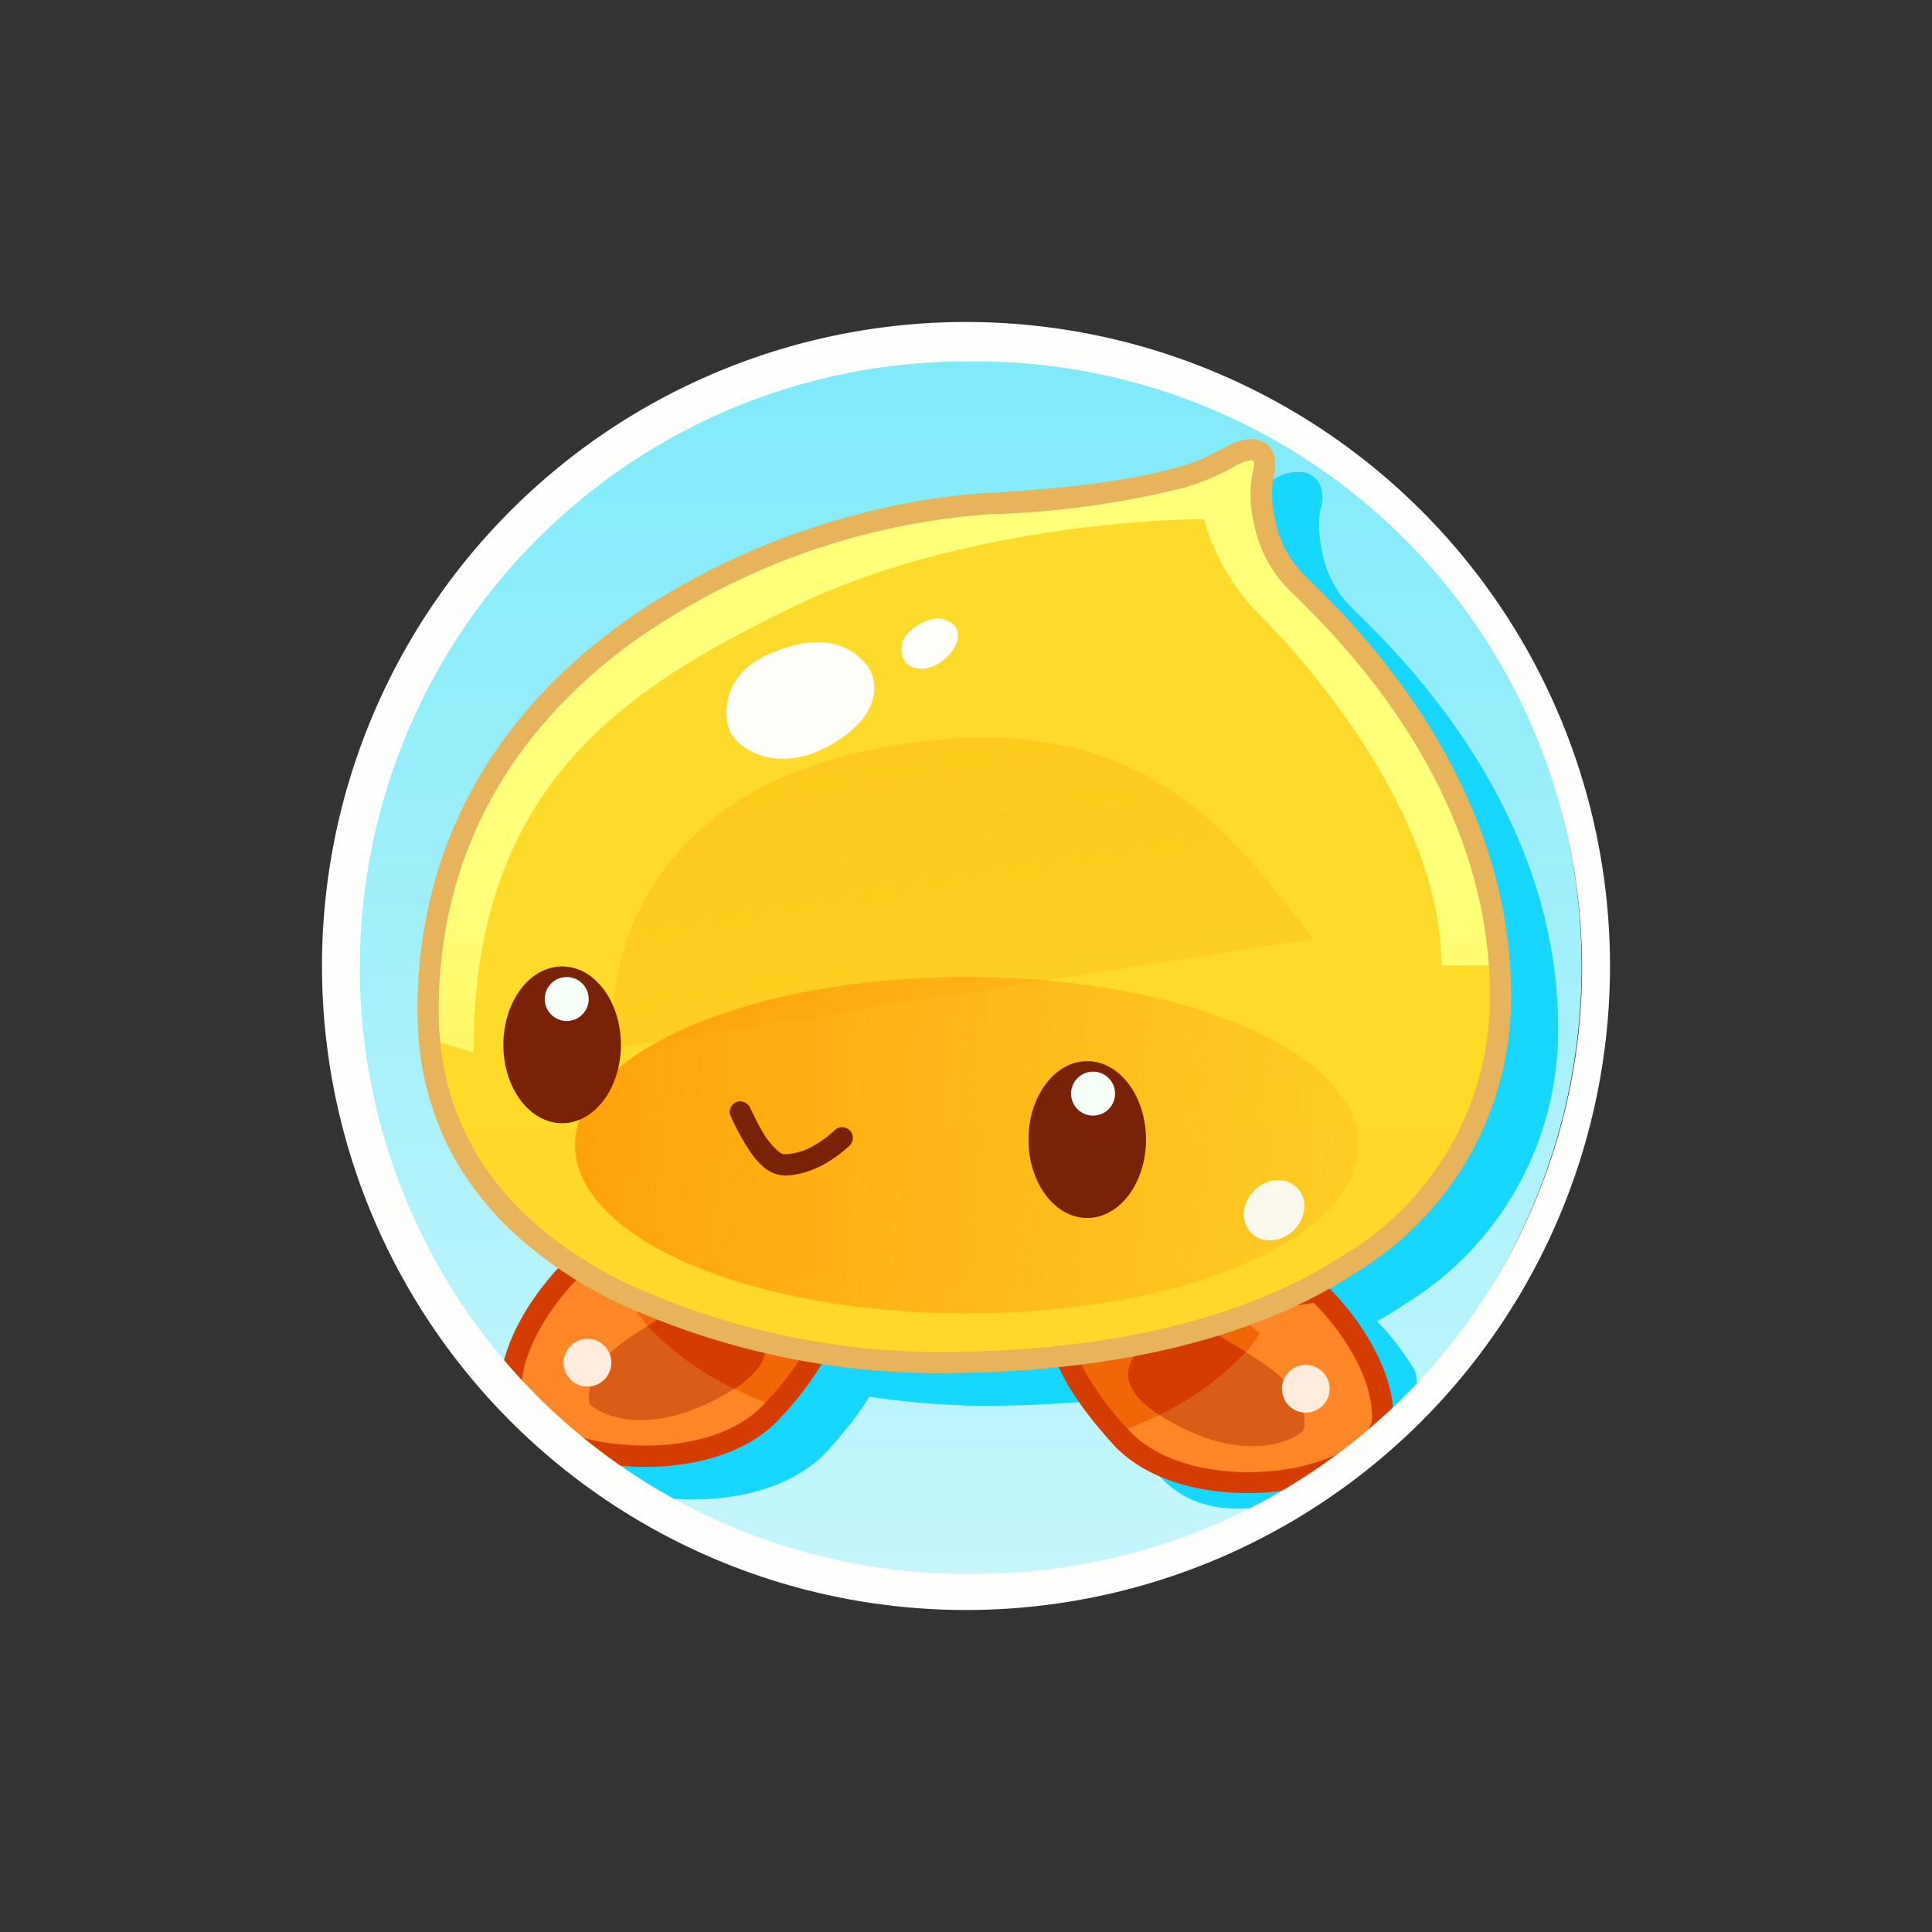 <svg xmlns="http://www.w3.org/2000/svg" width="24" height="24" fill="none" viewBox="0 0 24 24">
    <rect x="0" y="0" width="24" height="24" fill="#333333" stroke="none"/>
    <path fill="url(#NADA__a)" d="M12 19.647a7.647 7.647 0 1 0 0-15.294 7.647 7.647 0 0 0 0 15.294"/>
    <path fill="#17D6FF" d="M16.127 5.863c.047 0 .109.005.156.038.113.056.183.212.122.423-.024.08-.033.283.019.528a1.3 1.3 0 0 0 .343.672l.08.08c.556.542 2.509 2.457 2.509 5.167a3.99 3.99 0 0 1-1.92 3.44c-.109.071-.217.142-.33.203.141.141.32.357.47.612.283.86-2.136 2.475-3.18 1.303a4 4 0 0 1-.66-.941c-.47.047-.969.075-1.491.075-.414 0-.913-.033-1.445-.113-.113.184-.277.4-.503.654-.48.537-1.341.683-2.066.603a2.6 2.6 0 0 1-.965-.283c-.254-.14-.456-.352-.466-.62-.01-.358.141-.716.316-1.008.127-.212.277-.4.404-.536a3.74 3.74 0 0 1-1.75-3.2c0-2.23 1.134-3.807 2.583-4.838a9 9 0 0 1 4.48-1.59c1.257-.071 1.963-.198 2.381-.32.306-.095.443-.17.551-.226a1 1 0 0 1 .113-.062.55.55 0 0 1 .25-.06"/>
    <path fill="#FD8727" d="M6.49 16.608c-.16.428-.095.78-.048.908.085.343.645.574 1.553.574.904 0 1.742-.532 2.01-1.068.263-.541.31-.796.282-.82-.014-.018-2.042-.357-3.05-.526-.328.239-.588.56-.752.932z"/>
    <path fill="#D95D15" d="M7.821 16.616c-.498.33-.536.692-.494.829.198.178.824.395 1.742-.16.927-.556.169-1.04-.325-1.215a9 9 0 0 0-.923.546"/>
    <path fill="#F16607" d="M9.666 17.483c-1.101-.4-1.666-.998-1.793-1.252l.245-.198 2.06.574c-.164.292-.498.876-.517.876z"/>
    <path fill="#D43C00" d="M9.27 16.348c.283.236.4.551-.145.904a3.6 3.6 0 0 1-1.083-.781q.34-.213.532-.31z"/>
    <path fill="#FFECDD" d="M7.298 17.224a.296.296 0 1 0 0-.593.296.296 0 0 0 0 .593"/>
    <path fill="#D43C00" d="m7.115 15.576 3.294.513.028.061a.34.34 0 0 1 .024.217.9.9 0 0 1-.094.291 4 4 0 0 1-.66.942c-.474.536-1.34.682-2.06.602a2.7 2.7 0 0 1-.97-.282c-.254-.142-.456-.353-.466-.621-.01-.358.142-.716.316-1.008.178-.291.39-.536.54-.668zm.085.283a3 3 0 0 0-.447.569c-.165.273-.283.579-.278.861.005.132.108.273.33.4.22.122.531.217.87.25.687.075 1.445-.071 1.835-.518a3.7 3.7 0 0 0 .621-.87 1 1 0 0 0 .07-.226z"/>
    <path fill="#FD8727" d="M17.035 16.932c.16.433.094.786.047.908-.094.344-.644.574-1.553.574s-1.745-.532-2.009-1.068c-.264-.541-.31-.795-.287-.819.019-.014 2.042-.358 3.054-.527.325.24.582.561.744.932z"/>
    <path fill="#D95D15" d="M15.699 16.941c.498.33.536.692.494.829-.198.178-.82.395-1.741-.16-.927-.556-.17-1.04.324-1.215.104.048.429.217.923.546"/>
    <path fill="#F16607" d="M13.859 17.807c1.097-.395 1.666-.998 1.788-1.247l-.244-.203-2.062.575c.165.291.5.88.518.88z"/>
    <path fill="#D43C00" d="M14.25 16.677c-.283.23-.396.55.15.9.404-.193.77-.457 1.077-.782a10 10 0 0 0-.527-.31z"/>
    <path fill="#FFECDD" d="M16.221 17.548a.296.296 0 1 1 0-.593.296.296 0 0 1 0 .593"/>
    <path fill="#D43C00" d="m16.41 15.901-3.295.518-.033.056a.37.37 0 0 0-.023.217q.015.121.094.292c.103.235.3.541.659.941.475.536 1.34.682 2.065.602.363-.037.706-.136.965-.282.254-.141.457-.353.466-.621.01-.358-.141-.715-.315-1.007a3.3 3.3 0 0 0-.537-.669zm-.09.283a3 3 0 0 1 .447.57c.165.272.282.578.277.86-.004.132-.108.273-.329.4a2.4 2.4 0 0 1-.87.255c-.688.075-1.445-.076-1.836-.518a3.7 3.7 0 0 1-.616-.875 1 1 0 0 1-.076-.226z"/>
    <path fill="url(#NADA__b)" d="m12.824 16.927-1.967-.095c-2.132-.032-3.784-.87-4.692-1.934-.537-.635-.701-1.458-.861-1.934l.25-2.094.61-1.228.806-1.148 1.336-.974 2.061-.946 1.624-.268 1.835-.203 1.261-.348.443-.155.155.155V6.4l.348.833 1.035.945.758 1.163.504 1.228.348 1.45-.113 1.35-.739 1.417-.88.8-1.261.635z"/>
    <path fill="url(#NADA__c)" d="M9.962 7.487c1.775-.838 4.071-1.04 4.998-1.036.047.208.24.74.678 1.177.54.536 2.268 2.461 2.268 4.367h.8l-.292-1.548-1.026-1.75-1.482-1.638-.268-.928.113-.555h-.297l-.621.33-1.492.225-1.788.226-1.77.452-1.99.96-.904.927-.927 1.177-.451 1.082-.25 1.934.621.184c0-3.323 1.869-4.532 4.08-5.586"/>
    <path fill="url(#NADA__d)" d="M10.744 9.331c-2.796.603-3.238 2.706-3.111 3.685l8.682-1.355c-.931-1.148-2.08-3.082-5.571-2.33"/>
    <path fill="#FFFEF9" d="M11.243 8.225c-.048-.075-.104-.263.093-.414.25-.188.415-.132.5-.06.084.07.117.234-.09.427-.207.189-.424.137-.504.047m-2.175.862c-.08-.208-.103-.688.461-.951.706-.325 1.073-.09 1.243.132.165.216.155.644-.457.988-.611.348-1.106.094-1.247-.17"/>
    <path fill="url(#NADA__e)" d="M12.01 16.316c2.687 0 4.865-.936 4.865-2.09s-2.178-2.09-4.866-2.09-4.865.936-4.865 2.09 2.178 2.09 4.865 2.09"/>
    <path fill="#792207" d="M6.983 13.953c.403 0 .73-.436.73-.974s-.327-.974-.73-.974-.73.436-.73.974.327.974.73.974"/>
    <path fill="#F6FEF8" d="M7.04 12.683a.273.273 0 1 0 0-.546.273.273 0 0 0 0 .546"/>
    <path fill="#792207" d="M13.506 15.13c.403 0 .73-.436.73-.974s-.327-.974-.73-.974-.73.436-.73.974.327.974.73.974"/>
    <path fill="#F6FEF8" d="M13.562 13.858a.273.273 0 1 0 0-.545.273.273 0 0 0 0 .545"/>
    <path fill="#792207" d="M9.139 13.694c.066-.033.14 0 .178.061l.005.014c.047.094.113.24.198.367a1 1 0 0 0 .136.155c.043.038.07.047.09.047a.75.75 0 0 0 .348-.098 1.4 1.4 0 0 0 .273-.198.13.13 0 0 1 .145-.029.13.13 0 0 1 .082.123.13.13 0 0 1-.039.094c-.085.08-.202.17-.339.245-.14.07-.3.127-.47.127a.42.42 0 0 1-.264-.108 1 1 0 0 1-.179-.212 3 3 0 0 1-.216-.395l-.01-.02c-.032-.065 0-.14.062-.173"/>
    <path fill="#FBF9EB" d="M15.539 15.311c.133.139.37.127.53-.026.159-.153.18-.39.047-.528-.134-.139-.37-.127-.53.026s-.18.39-.047.528"/>
    <path fill="#E7B45B" fill-rule="evenodd" d="M15.543 5.717a.4.4 0 0 0-.146.047c-.019 0-.037.019-.07.033a2.8 2.8 0 0 1-.626.264c-.798.198-1.616.308-2.438.329A8.75 8.75 0 0 0 7.92 7.934c-1.393.988-2.47 2.494-2.47 4.62 0 1.676 1.01 2.73 2.305 3.375a9.4 9.4 0 0 0 3.906.866c2.15 0 3.868-.438 5.04-1.21a3.72 3.72 0 0 0 1.807-3.219c0-2.597-1.883-4.437-2.438-4.983a1.6 1.6 0 0 1-.494-.885 1.5 1.5 0 0 1-.01-.654c.02-.07.01-.103.005-.113v-.01l.01.01-.043-.023.02.01h.004zm.15-.226a.3.3 0 0 0-.155-.037.7.7 0 0 0-.249.065l-.113.057a2.2 2.2 0 0 1-.55.23c-.415.118-1.125.25-2.377.32-1.28.071-3.04.565-4.485 1.591-1.444 1.03-2.578 2.602-2.578 4.838 0 1.807 1.1 2.936 2.447 3.61a9.6 9.6 0 0 0 4.023.893c2.188 0 3.962-.442 5.19-1.251a3.99 3.99 0 0 0 1.925-3.44c0-2.711-1.957-4.626-2.512-5.168l-.08-.08a1.3 1.3 0 0 1-.34-.673 1.3 1.3 0 0 1-.018-.531c.056-.207-.01-.367-.127-.424" clip-rule="evenodd"/>
    <path fill="#FEFEFC" fill-rule="evenodd" d="M12 20a8 8 0 1 0 0-16 8 8 0 0 0 0 16m0-.452A7.53 7.53 0 1 0 12 4.49a7.53 7.53 0 0 0 0 15.06" clip-rule="evenodd"/>
    <defs>
        <linearGradient id="NADA__a" x1="12" x2="12" y1="4.005" y2="20" gradientUnits="userSpaceOnUse">
            <stop stop-color="#7DEAF9"/>
            <stop offset="1" stop-color="#C9F6FC"/>
        </linearGradient>
        <linearGradient id="NADA__b" x1="12" x2="12" y1="4" y2="20" gradientUnits="userSpaceOnUse">
            <stop stop-color="#FDDC2A"/>
            <stop offset="1" stop-color="#FFD829"/>
        </linearGradient>
        <linearGradient id="NADA__c" x1="12.003" x2="12.003" y1="11.181" y2="20" gradientUnits="userSpaceOnUse">
            <stop stop-color="#FFFF79"/>
            <stop offset=".94" stop-color="#FFFF79" stop-opacity="0"/>
        </linearGradient>
        <linearGradient id="NADA__d" x1="11.46" x2="14.132" y1="4" y2="19.635" gradientUnits="userSpaceOnUse">
            <stop stop-color="#FCC216"/>
            <stop offset="1" stop-color="#FCC216" stop-opacity="0"/>
        </linearGradient>
        <linearGradient id="NADA__e" x1="4.557" x2="19.679" y1="10.739" y2="12.187" gradientUnits="userSpaceOnUse">
            <stop stop-color="#FF9503"/>
            <stop offset="1" stop-color="#FF9503" stop-opacity="0"/>
        </linearGradient>
    </defs>
</svg>
